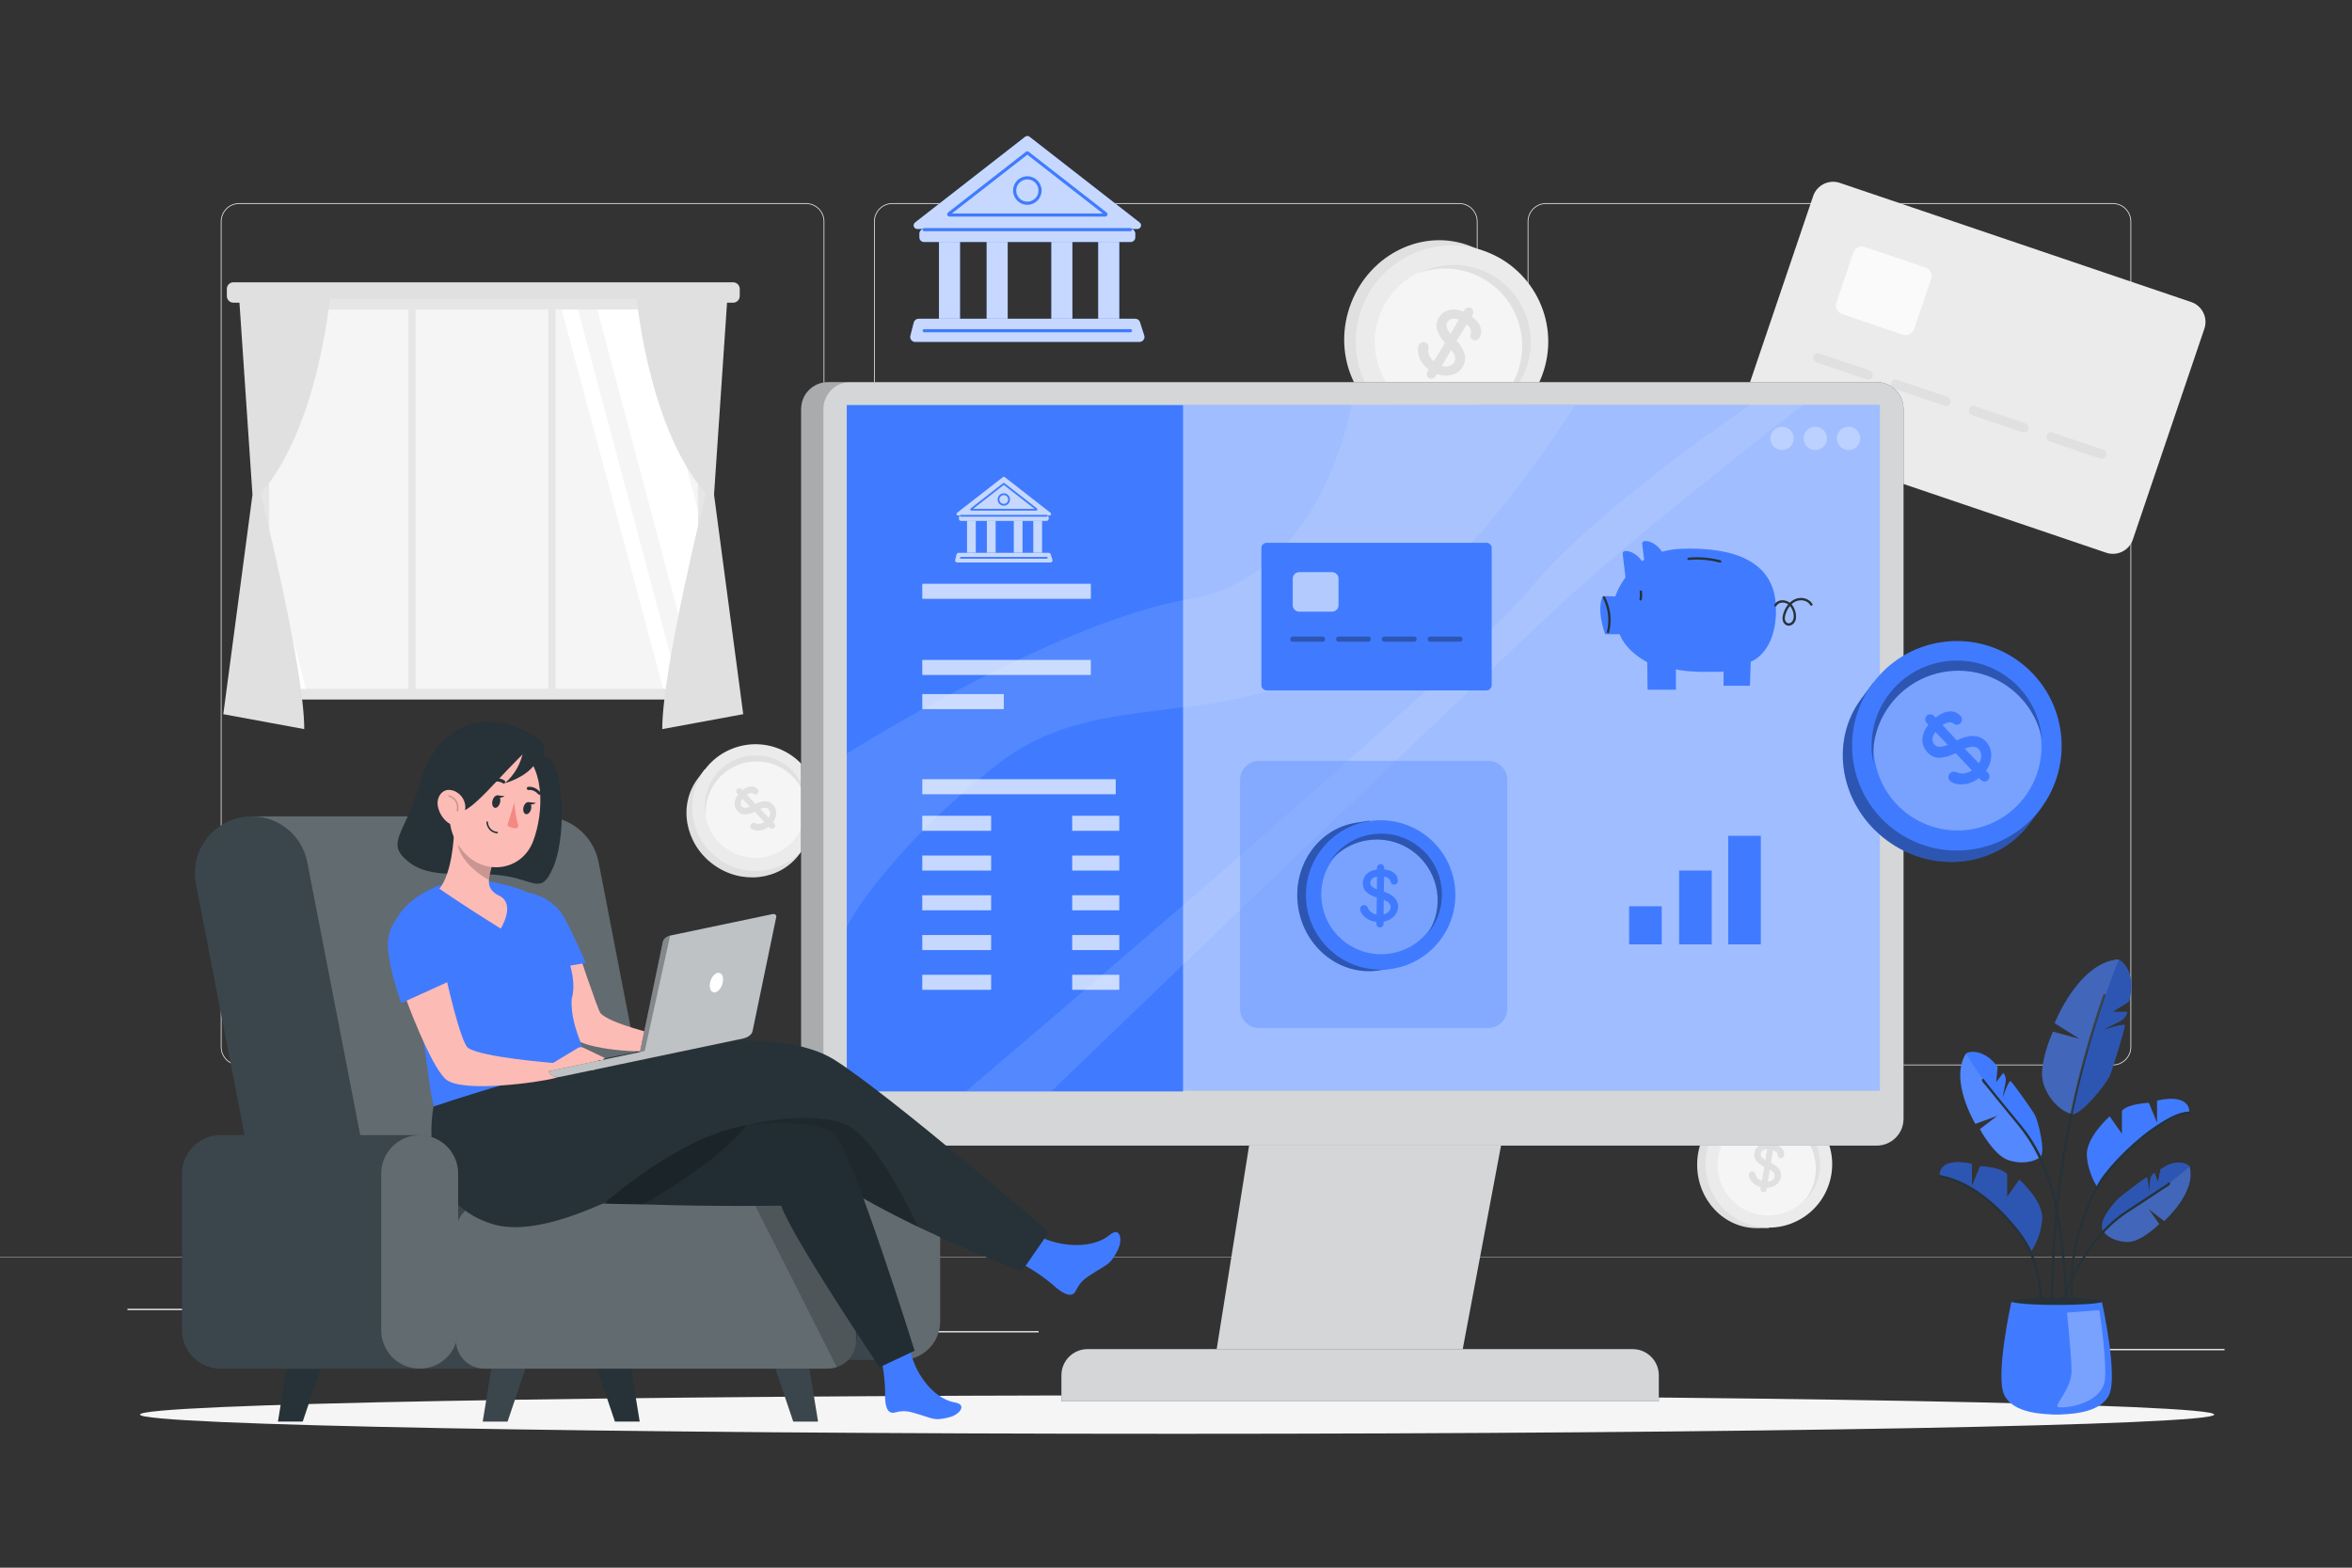 <?xml version="1.0" encoding="utf-8"?>
<!-- Generator: Adobe Illustrator 27.5.0, SVG Export Plug-In . SVG Version: 6.00 Build 0)  -->
<svg version="1.1" xmlns="http://www.w3.org/2000/svg" xmlns:xlink="http://www.w3.org/1999/xlink" x="0px" y="0px"
	 viewBox="0 0 750 500" style="enable-background:new 0 0 750 500;" xml:space="preserve">
<rect x="0" y="0" width="750" height="500" fill="#333333" stroke="none"/>
<g id="Background_complete">
	<g>
		<path style="fill:#E0E0E0;" d="M233.769,96.542H74.449c-1.171,0-2.12-0.949-2.12-2.12v-2.27c0-1.171,0.949-2.12,2.12-2.12h159.32
			c1.171,0,2.12,0.949,2.12,2.12v2.27C235.889,95.593,234.94,96.542,233.769,96.542z"/>
		<rect x="82.039" y="95.212" style="fill:#E6E6E6;" width="144.13" height="127.9"/>
		<rect x="85.829" y="98.722" style="fill:#F5F5F5;" width="136.73" height="120.95"/>
		<polygon style="fill:#FFFFFF;" points="190.469,98.722 222.559,219.412 222.559,162.702 205.619,98.722 		"/>
		<polygon style="fill:#FFFFFF;" points="179.109,98.722 211.479,219.672 216.639,219.672 184.269,98.722 		"/>
		<polygon style="fill:#FFFFFF;" points="85.829,175.042 85.829,194.372 92.379,219.672 97.549,219.672 		"/>
		<rect x="174.869" y="96.542" style="fill:#E6E6E6;" width="2.3" height="125.83"/>
		<rect x="130.239" y="96.542" style="fill:#E6E6E6;" width="2.3" height="125.83"/>
		<path style="fill:#E0E0E0;" d="M105.529,92.122c0,0-3.32,43.27-22.39,65.32c0,0,13.89,55.69,13.88,75.1l-25.81-4.76l9.3-70
			l-4.45-65.66H105.529z"/>
		<path style="fill:#E0E0E0;" d="M202.679,92.122c0,0,3.31,43.27,22.38,65.32c0,0-13.89,55.69-13.88,75.1l25.82-4.76l-9.31-70
			l4.45-65.66H202.679z"/>
	</g>
	<g>
		<g>
			<g>
				<g>
					<g>
						<g>
							<path style="fill:#E0E0E0;" d="M673.734,339.783H492.988c-3.232,0-5.862-2.63-5.862-5.862V70.647
								c0-3.232,2.63-5.862,5.862-5.862h180.746c3.232,0,5.862,2.629,5.862,5.862v263.273
								C679.596,337.153,676.966,339.783,673.734,339.783z M492.988,65.035c-3.095,0-5.612,2.518-5.612,5.612v263.273
								c0,3.095,2.518,5.612,5.612,5.612h180.746c3.095,0,5.612-2.518,5.612-5.612V70.647c0-3.094-2.518-5.612-5.612-5.612H492.988z
								"/>
						</g>
					</g>
					<g>
						<g>
							<path style="fill:#E0E0E0;" d="M465.306,339.783H284.56c-3.232,0-5.862-2.63-5.862-5.862V70.647
								c0-3.232,2.629-5.862,5.862-5.862h180.747c3.232,0,5.862,2.629,5.862,5.862v263.273
								C471.168,337.153,468.538,339.783,465.306,339.783z M284.56,65.035c-3.094,0-5.612,2.518-5.612,5.612v263.273
								c0,3.095,2.518,5.612,5.612,5.612h180.747c3.095,0,5.612-2.518,5.612-5.612V70.647c0-3.094-2.518-5.612-5.612-5.612H284.56z"
								/>
						</g>
					</g>
				</g>
				<g>
					<g>
						<g>
							<path style="fill:#E0E0E0;" d="M257.012,339.783H76.266c-3.232,0-5.862-2.63-5.862-5.862V70.647
								c0-3.232,2.629-5.862,5.862-5.862h180.746c3.232,0,5.862,2.629,5.862,5.862v263.273
								C262.875,337.153,260.245,339.783,257.012,339.783z M76.266,65.035c-3.094,0-5.612,2.518-5.612,5.612v263.273
								c0,3.095,2.518,5.612,5.612,5.612h180.746c3.095,0,5.612-2.518,5.612-5.612V70.647c0-3.094-2.518-5.612-5.612-5.612H76.266z"
								/>
						</g>
					</g>
				</g>
			</g>
			<g>
				<g>
					<rect y="400.852" style="fill:#E0E0E0;" width="750" height="0.12"/>
				</g>
			</g>
		</g>
		<g>
			<rect x="653.626" y="430.228" style="fill:#EBEBEB;" width="55.729" height="0.421"/>
			<rect x="495.044" y="434.794" style="fill:#EBEBEB;" width="14.627" height="0.421"/>
			<rect x="40.645" y="417.431" style="fill:#EBEBEB;" width="72.674" height="0.421"/>
			<rect x="128.299" y="417.431" style="fill:#EBEBEB;" width="10.656" height="0.421"/>
			<rect x="173.586" y="424.535" style="fill:#EBEBEB;" width="157.613" height="0.421"/>
		</g>
	</g>
	<g>
		<path style="fill:#EBEBEB;" d="M671.606,176.281L559.571,138.28c-3.509-1.19-5.389-5-4.199-8.51l22.807-67.239
			c1.19-3.51,5.001-5.389,8.51-4.199l112.035,38.001c3.509,1.19,5.39,5,4.199,8.51l-22.807,67.239
			C678.925,175.592,675.115,177.472,671.606,176.281z"/>
		<path style="fill:#FAFAFA;" d="M606.774,106.739l-19.431-6.591c-1.481-0.502-2.274-2.11-1.772-3.591l5.441-16.042
			c0.502-1.481,2.11-2.274,3.591-1.772l19.431,6.591c1.481,0.502,2.274,2.11,1.772,3.591l-5.441,16.042
			C609.863,106.448,608.255,107.242,606.774,106.739z"/>
		<path style="fill:#E0E0E0;" d="M579.216,115.566c5.374,1.823,10.748,3.646,16.122,5.468c1.832,0.621,2.619-2.275,0.797-2.893
			c-5.374-1.823-10.748-3.646-16.122-5.468C578.181,112.052,577.394,114.948,579.216,115.566L579.216,115.566z"/>
		<path style="fill:#E0E0E0;" d="M604.037,123.985c5.374,1.823,10.748,3.646,16.122,5.468c1.832,0.621,2.619-2.275,0.797-2.893
			c-5.374-1.823-10.748-3.646-16.122-5.468C603.002,120.471,602.216,123.368,604.037,123.985L604.037,123.985z"/>
		<path style="fill:#E0E0E0;" d="M628.859,132.405c5.374,1.823,10.748,3.646,16.122,5.468c1.832,0.622,2.619-2.275,0.797-2.893
			c-5.374-1.823-10.748-3.646-16.122-5.468C627.824,128.89,627.037,131.787,628.859,132.405L628.859,132.405z"/>
		<path style="fill:#E0E0E0;" d="M653.68,140.824c5.374,1.823,10.748,3.646,16.122,5.468c1.832,0.622,2.619-2.275,0.797-2.893
			c-5.374-1.823-10.748-3.646-16.122-5.468C652.646,137.31,651.859,140.206,653.68,140.824L653.68,140.824z"/>
	</g>
	<g>
		<g id="freepik--Bitcoin--inject-488_00000008838251258162876030000003299366091895040642_">
			<path style="fill:#E0E0E0;" d="M227.32,275.625c8.937,6.67,21.258,5.275,27.52-3.115l2.228-2.986l-32.363-24.154l-2.229,2.986
				C216.215,256.747,218.383,268.955,227.32,275.625z"/>
			
				<ellipse transform="matrix(0.951 -0.31 0.31 0.951 -67.971 87.41)" style="fill:#EBEBEB;" cx="240.887" cy="257.447" rx="20.191" ry="20.192"/>
			<path style="fill:#F5F5F5;" d="M231.218,270.403c7.155,5.34,17.285,3.869,22.625-3.287c5.34-7.155,3.869-17.285-3.286-22.625
				c-7.155-5.34-17.285-3.869-22.625,3.286C222.591,254.934,224.063,265.063,231.218,270.403z"/>
		</g>
		<g>
			<path style="fill:#E0E0E0;" d="M247.509,259.271c-0.005,1.057-0.336,2.054-0.993,2.99l0.372,0.383
				c0.188,0.194,0.283,0.434,0.284,0.721c0.001,0.287-0.096,0.525-0.29,0.713c-0.194,0.189-0.426,0.275-0.698,0.262
				c-0.272-0.014-0.507-0.123-0.705-0.327l-0.327-0.337c-0.813,0.612-1.657,0.996-2.53,1.149c-0.873,0.154-1.659,0.095-2.359-0.177
				c-0.331-0.135-0.57-0.279-0.719-0.432c-0.199-0.204-0.296-0.452-0.292-0.744c0.004-0.291,0.113-0.541,0.328-0.75
				c0.173-0.168,0.376-0.266,0.607-0.293c0.232-0.027,0.458,0.011,0.678,0.115c0.439,0.228,0.919,0.302,1.438,0.224
				c0.52-0.078,1.013-0.264,1.48-0.56l-3.123-3.335c-1.115,0.548-2.123,0.843-3.025,0.886c-0.901,0.042-1.693-0.289-2.378-0.993
				c-0.694-0.714-1.032-1.552-1.014-2.513c0.019-0.96,0.402-1.914,1.15-2.859l-0.312-0.321c-0.189-0.194-0.285-0.432-0.291-0.714
				c-0.007-0.281,0.082-0.512,0.266-0.69c0.194-0.188,0.434-0.278,0.721-0.269c0.287,0.009,0.525,0.11,0.713,0.304l0.298,0.306
				c0.906-0.722,1.78-1.115,2.62-1.178c0.842-0.064,1.55,0.201,2.125,0.792c0.218,0.225,0.328,0.481,0.328,0.767
				c0.001,0.287-0.101,0.53-0.305,0.728c-0.184,0.178-0.396,0.271-0.638,0.278c-0.242,0.007-0.462-0.072-0.661-0.236
				c-0.239-0.185-0.55-0.254-0.932-0.21c-0.384,0.045-0.788,0.205-1.215,0.481l2.766,2.968c2.433-1.194,4.294-1.127,5.583,0.2
				C247.164,257.324,247.514,258.215,247.509,259.271z M237.591,257.644c0.398,0.001,0.911-0.126,1.538-0.379l-2.381-2.479
				c-0.359,0.488-0.547,0.943-0.562,1.365c-0.016,0.423,0.124,0.787,0.422,1.094C236.866,257.51,237.193,257.643,237.591,257.644z
				 M245.583,259.327c-0.008-0.508-0.17-0.926-0.487-1.253c-0.258-0.265-0.6-0.414-1.028-0.445c-0.428-0.031-0.98,0.094-1.658,0.376
				l2.722,2.832C245.44,260.339,245.591,259.836,245.583,259.327z"/>
		</g>
		<path style="fill:#E0E0E0;" d="M224.806,258.509c-0.754-8.934,5.877-16.787,14.811-17.541c8.934-0.754,16.787,5.877,17.541,14.811
			c-1.67-8.038-9.078-13.564-17.259-12.873c-8.934,0.754-15.565,8.607-14.811,17.541
			C224.955,259.807,224.861,259.16,224.806,258.509z"/>
	</g>
	<g>
		<g id="freepik--Bitcoin--inject-488_00000123405940103436733520000010461042132830295223_">
			<path style="fill:#E0E0E0;" d="M430.857,96.602c-6.15,15.788,0.879,33.267,15.701,39.041l5.275,2.055l22.272-57.172l-5.275-2.055
				C454.009,72.697,437.007,80.814,430.857,96.602z"/>
			
				<ellipse transform="matrix(0.256 -0.967 0.967 0.256 238.978 528.723)" style="fill:#EBEBEB;" cx="462.969" cy="109.112" rx="30.679" ry="30.679"/>
			<path style="fill:#F5F5F5;" d="M440.082,100.196c-4.924,12.64,1.331,26.879,13.971,31.803
				c12.64,4.924,26.879-1.331,31.803-13.971c4.924-12.64-1.331-26.879-13.971-31.803S445.006,87.556,440.082,100.196z"/>
		</g>
		<g>
			<path style="fill:#E0E0E0;" d="M462.979,119.547c-1.551,0.421-3.143,0.339-4.781-0.245l-0.41,0.7
				c-0.207,0.354-0.521,0.59-0.941,0.707c-0.42,0.117-0.807,0.073-1.161-0.135c-0.355-0.208-0.576-0.513-0.666-0.916
				c-0.089-0.404-0.025-0.792,0.193-1.165l0.361-0.616c-1.226-0.943-2.129-2.024-2.706-3.24c-0.579-1.216-0.81-2.392-0.696-3.527
				c0.064-0.539,0.178-0.948,0.342-1.228c0.219-0.373,0.542-0.616,0.972-0.728c0.428-0.112,0.839-0.053,1.231,0.177
				c0.317,0.186,0.542,0.442,0.675,0.771c0.133,0.329,0.169,0.676,0.106,1.039c-0.156,0.736-0.07,1.468,0.254,2.197
				c0.324,0.73,0.797,1.376,1.419,1.94l3.62-5.923c-1.254-1.411-2.095-2.768-2.522-4.071c-0.427-1.303-0.263-2.597,0.492-3.885
				c0.765-1.306,1.855-2.14,3.269-2.501c1.414-0.361,2.965-0.186,4.653,0.526l0.344-0.587c0.208-0.355,0.517-0.593,0.928-0.716
				c0.409-0.123,0.783-0.087,1.118,0.11c0.355,0.208,0.583,0.523,0.686,0.947c0.103,0.424,0.051,0.813-0.157,1.168l-0.328,0.56
				c1.424,1.035,2.353,2.155,2.786,3.361c0.434,1.207,0.334,2.352-0.3,3.433c-0.241,0.411-0.571,0.675-0.991,0.791
				c-0.42,0.118-0.816,0.067-1.19-0.152c-0.336-0.197-0.557-0.471-0.665-0.822c-0.108-0.351-0.081-0.706,0.078-1.064
				c0.174-0.424,0.15-0.908-0.07-1.45c-0.221-0.544-0.619-1.071-1.196-1.585l-3.227,5.252c2.733,3.08,3.388,5.832,1.967,8.257
				C465.691,118.254,464.528,119.127,462.979,119.547z M461.348,104.364c0.16,0.583,0.552,1.283,1.177,2.1l2.667-4.49
				c-0.86-0.328-1.602-0.419-2.227-0.271c-0.626,0.148-1.103,0.501-1.431,1.061C461.25,103.248,461.187,103.782,461.348,104.364z
				 M462.117,116.749c0.741-0.217,1.287-0.623,1.637-1.221c0.284-0.485,0.363-1.047,0.236-1.685
				c-0.127-0.639-0.535-1.397-1.222-2.276l-3.045,5.133C460.578,116.95,461.376,116.967,462.117,116.749z"/>
		</g>
		<path style="fill:#E0E0E0;" d="M454.905,85.992c12.778-4.72,26.963,1.812,31.684,14.59c4.72,12.778-1.812,26.963-14.59,31.683
			c11.095-5.699,16.189-18.785,11.867-30.486c-4.72-12.778-18.905-19.31-31.683-14.59C453.065,86.735,453.974,86.336,454.905,85.992
			z"/>
	</g>
	<g>
		<g id="freepik--Bitcoin--inject-488_00000011709875517055971760000000570749261329670812_">
			<path style="fill:#E0E0E0;" d="M541.188,371.626c0.072,11.151,8.617,20.136,19.086,20.069l3.726-0.024l-0.261-40.382
				l-3.726,0.024C549.545,351.38,541.117,360.475,541.188,371.626z"/>
			
				<ellipse transform="matrix(0.228 -0.974 0.974 0.228 73.659 835.849)" style="fill:#EBEBEB;" cx="563.87" cy="371.479" rx="20.192" ry="20.191"/>
			<path style="fill:#F5F5F5;" d="M547.704,371.584c0.058,8.928,7.342,16.119,16.27,16.061c8.928-0.058,16.119-7.342,16.061-16.27
				c-0.058-8.928-7.342-16.119-16.27-16.061C554.838,355.371,547.647,362.656,547.704,371.584z"/>
		</g>
		<g>
			<path style="fill:#E0E0E0;" d="M566.411,377.86c-0.846,0.634-1.841,0.971-2.984,1.012l-0.081,0.528
				c-0.041,0.267-0.176,0.488-0.404,0.661c-0.229,0.174-0.476,0.24-0.743,0.199c-0.267-0.041-0.477-0.174-0.63-0.399
				c-0.153-0.225-0.208-0.478-0.165-0.759l0.071-0.464c-0.979-0.279-1.794-0.721-2.442-1.325c-0.65-0.603-1.077-1.266-1.282-1.989
				c-0.092-0.345-0.121-0.623-0.089-0.834c0.043-0.282,0.182-0.509,0.418-0.682c0.234-0.172,0.5-0.236,0.796-0.191
				c0.239,0.037,0.439,0.139,0.6,0.308c0.161,0.169,0.268,0.372,0.318,0.61c0.083,0.488,0.314,0.915,0.689,1.282
				c0.376,0.368,0.822,0.648,1.339,0.842l0.776-4.503c-1.11-0.559-1.954-1.185-2.531-1.878c-0.577-0.693-0.791-1.525-0.643-2.496
				c0.151-0.985,0.615-1.759,1.392-2.324c0.777-0.565,1.769-0.834,2.974-0.808l0.068-0.443c0.041-0.267,0.173-0.488,0.394-0.663
				c0.22-0.175,0.458-0.243,0.711-0.204c0.267,0.041,0.484,0.179,0.649,0.413c0.166,0.235,0.229,0.485,0.188,0.752l-0.065,0.422
				c1.122,0.287,1.963,0.747,2.52,1.379c0.559,0.633,0.775,1.358,0.651,2.173c-0.047,0.31-0.185,0.552-0.414,0.725
				c-0.229,0.174-0.483,0.239-0.765,0.196c-0.253-0.039-0.455-0.152-0.606-0.341c-0.151-0.189-0.221-0.412-0.211-0.67
				c0.003-0.302-0.129-0.592-0.395-0.87c-0.267-0.279-0.639-0.505-1.117-0.679l-0.698,3.996c2.42,1.22,3.489,2.744,3.209,4.573
				C567.755,376.411,567.256,377.227,566.411,377.86z M561.725,368.969c0.24,0.318,0.65,0.65,1.23,0.998l0.541-3.394
				c-0.606,0.008-1.082,0.133-1.428,0.375c-0.347,0.242-0.553,0.574-0.618,0.996C561.394,368.31,561.485,368.652,561.725,368.969z
				 M565.204,376.358c0.401-0.313,0.636-0.694,0.705-1.144c0.056-0.365-0.032-0.729-0.265-1.088c-0.233-0.36-0.666-0.725-1.3-1.096
				l-0.616,3.879C564.311,376.855,564.803,376.672,565.204,376.358z"/>
		</g>
		<path style="fill:#E0E0E0;" d="M553.322,359.295c6.67-5.991,16.934-5.44,22.925,1.23c5.991,6.67,5.44,16.934-1.23,22.924
			c5.403-6.181,5.341-15.423-0.145-21.531c-5.991-6.67-16.254-7.221-22.925-1.23C552.377,360.197,552.836,359.732,553.322,359.295z"
			/>
	</g>
</g>
<g id="Background_simple" style="display:none;">
	<g style="display:inline;">
		<path style="fill:#407BFF;" d="M556.319,145.343c-3.4-1.721-6.771-3.443-10.113-5.135c-25.126-12.726-49.479-26.979-72.872-42.664
			c-29.839-20.006-58.687-42.628-92.61-54.452c-88.118-30.713-201.967,23.914-228.828,114.576
			c-6.334,21.379-7.614,43.991-4.562,66.04c4.977,35.96,21.775,70.557,49.565,94.353c38.554,33.013,90.178,36.819,138.797,38.986
			c55.739,2.484,111.902-3.189,165.521-18.899c48.159-14.111,97.486-33.406,130.599-72.726
			c15.711-18.657,33.649-48.668,24.338-73.873c-6.557-17.748-21.4-18.728-37.466-21.847
			C597.161,165.524,576.251,155.435,556.319,145.343z"/>
	</g>
	<g style="display:inline;opacity:0.85;">
		<path style="fill:#FFFFFF;" d="M556.319,145.343c-3.4-1.721-6.771-3.443-10.113-5.135c-25.126-12.726-49.479-26.979-72.872-42.664
			c-29.839-20.006-58.687-42.628-92.61-54.452c-88.118-30.713-201.967,23.914-228.828,114.576
			c-6.334,21.379-7.614,43.991-4.562,66.04c4.977,35.96,21.775,70.557,49.565,94.353c38.554,33.013,90.178,36.819,138.797,38.986
			c55.739,2.484,111.902-3.189,165.521-18.899c48.159-14.111,97.486-33.406,130.599-72.726
			c15.711-18.657,33.649-48.668,24.338-73.873c-6.557-17.748-21.4-18.728-37.466-21.847
			C597.161,165.524,576.251,155.435,556.319,145.343z"/>
	</g>
</g>
<g id="Shadow">
	<g>
		<g>
			<path style="fill:#F5F5F5;" d="M706.056,451.164c0,3.387-148.063,6.132-330.708,6.132S44.64,454.551,44.64,451.164
				c0-3.387,148.063-6.132,330.708-6.132S706.056,447.777,706.056,451.164z"/>
		</g>
	</g>
</g>
<g id="Device">
	<g>
		<polygon style="fill:#263238;" points="481.996,347.572 465.787,433.714 387.428,433.714 401.141,347.572 		"/>
		<polygon style="opacity:0.8;fill:#FFFFFF;" points="481.996,347.572 465.787,433.714 387.428,433.714 401.141,347.572 		"/>
		<path style="fill:#263238;" d="M338.453,446.937h190.511v-8.298c0-4.613-3.74-8.353-8.353-8.353H346.807
			c-4.613,0-8.354,3.74-8.354,8.353V446.937z"/>
		<path style="opacity:0.8;fill:#FFFFFF;" d="M338.453,446.937h190.511v-8.298c0-4.613-3.74-8.353-8.353-8.353H346.807
			c-4.613,0-8.354,3.74-8.354,8.353V446.937z"/>
		<g>
			<g>
				<path style="fill:#263238;" d="M598.44,121.878h-7.088H271.12h-7.088c-4.726,0-8.557,3.831-8.557,8.558v226.389
					c0,4.726,3.831,8.557,8.557,8.557h7.088h320.232h7.088c4.726,0,8.558-3.831,8.558-8.557V130.436
					C606.998,125.709,603.166,121.878,598.44,121.878z"/>
			</g>
			<g style="opacity:0.8;">
				<path style="fill:#FFFFFF;" d="M598.44,121.878h-7.088H271.12h-7.088c-4.726,0-8.557,3.831-8.557,8.558v226.389
					c0,4.726,3.831,8.557,8.557,8.557h7.088h320.232h7.088c4.726,0,8.558-3.831,8.558-8.557V130.436
					C606.998,125.709,603.166,121.878,598.44,121.878z"/>
			</g>
			<g style="opacity:0.2;enable-background:new    ;">
				<path d="M271.117,365.376h-7.088c-4.721,0-8.548-3.827-8.548-8.548V130.439c0-4.735,3.827-8.562,8.548-8.562h7.088
					c-4.721,0-8.548,3.827-8.548,8.562v226.389C262.568,361.549,266.396,365.376,271.117,365.376z"/>
			</g>
			<rect x="270.284" y="129.23" style="fill:#407BFF;" width="329.006" height="218.304"/>
			<rect x="270.284" y="129.23" style="fill:#FFFFFF;" width="329.006" height="218.304"/>
			<g>
				<g>
					<g>
						<rect x="270.021" y="129.23" style="fill:#407BFF;" width="329.396" height="218.562"/>
					</g>
					<g style="opacity:0.5;">
						<rect x="270.021" y="129.23" style="fill:#FFFFFF;" width="329.396" height="218.562"/>
					</g>
					<rect x="270.021" y="129.23" style="fill:#407BFF;" width="107.232" height="218.873"/>
					<g style="opacity:0.3;">
						<path style="fill:#FFFFFF;" d="M593.174,139.828c0,2.059-1.669,3.728-3.728,3.728c-2.059,0-3.727-1.669-3.727-3.728
							c0-2.059,1.669-3.728,3.727-3.728C591.505,136.101,593.174,137.77,593.174,139.828z"/>
					</g>
					<g style="opacity:0.3;">
						<path style="fill:#FFFFFF;" d="M582.579,139.828c0,2.059-1.669,3.728-3.728,3.728c-2.059,0-3.728-1.669-3.728-3.728
							c0-2.059,1.669-3.728,3.728-3.728C580.911,136.101,582.579,137.77,582.579,139.828z"/>
					</g>
					<g style="opacity:0.3;">
						<path style="fill:#FFFFFF;" d="M571.985,139.828c0,2.059-1.669,3.728-3.728,3.728s-3.728-1.669-3.728-3.728
							c0-2.059,1.669-3.728,3.728-3.728S571.985,137.77,571.985,139.828z"/>
					</g>
				</g>
			</g>
		</g>
		<path style="opacity:0.1;fill:#FFFFFF;" d="M270.021,296.031c0-1.898,15.125-26.573,48.399-52.513
			c33.274-25.94,74.413-8.225,114.342-36.696s69.408-77.593,69.408-77.593l-71.117-0.27c0,0-9.181,55.087-51.53,62.046
			c-42.349,6.96-109.502,49.349-109.502,49.349V296.031z"/>
		<path style="opacity:0.1;fill:#FFFFFF;" d="M307.975,348.103c0,0,159.111-134.761,179.68-160.069
			c20.569-25.307,70.638-59.075,70.638-59.075h16.831c0,0-49.96,38.829-72.344,59.075
			c-22.384,20.246-167.581,160.069-167.581,160.069H307.975z"/>
		<g>
			<g>
				<path style="fill:#407BFF;" d="M320.092,164.409H305.49c-0.456,0-0.654-0.577-0.294-0.857l6.898-5.374l7.704-6.002
					c0.173-0.135,0.416-0.135,0.589,0l7.704,6.002l6.898,5.374c0.36,0.28,0.161,0.857-0.294,0.857H320.092z"/>
			</g>
			<g style="opacity:0.7;">
				<path style="fill:#FFFFFF;" d="M320.092,164.409H305.49c-0.456,0-0.654-0.577-0.294-0.857l6.898-5.374l7.704-6.002
					c0.173-0.135,0.416-0.135,0.589,0l7.704,6.002l6.898,5.374c0.36,0.28,0.161,0.857-0.294,0.857H320.092z"/>
			</g>
			<g>
				<path style="fill:#407BFF;" d="M330.416,162.853h-20.648c-0.168,0-0.316-0.107-0.371-0.265
					c-0.055-0.158-0.002-0.334,0.129-0.437v0l10.324-8.043c0.142-0.111,0.34-0.11,0.482,0l10.324,8.043
					c0.132,0.103,0.184,0.279,0.129,0.437C330.732,162.746,330.583,162.853,330.416,162.853z M309.884,162.61L309.884,162.61
					L309.884,162.61L309.884,162.61z M310.319,162.271h19.546l-9.773-7.614L310.319,162.271z"/>
			</g>
			<g>
				<rect x="308.367" y="164.409" style="fill:#407BFF;" width="2.79" height="11.92"/>
			</g>
			<g style="opacity:0.7;">
				<rect x="308.367" y="164.409" style="fill:#FFFFFF;" width="2.79" height="11.92"/>
			</g>
			<g>
				<rect x="314.694" y="164.409" style="fill:#407BFF;" width="2.79" height="11.92"/>
			</g>
			<g style="opacity:0.7;">
				<rect x="314.694" y="164.409" style="fill:#FFFFFF;" width="2.79" height="11.92"/>
			</g>
			<g>
				<rect x="323.279" y="164.409" style="fill:#407BFF;" width="2.79" height="11.92"/>
			</g>
			<g style="opacity:0.7;">
				<rect x="323.279" y="164.409" style="fill:#FFFFFF;" width="2.79" height="11.92"/>
			</g>
			<g>
				<rect x="329.5" y="164.409" style="fill:#407BFF;" width="2.79" height="11.92"/>
			</g>
			<g style="opacity:0.7;">
				<rect x="329.5" y="164.409" style="fill:#FFFFFF;" width="2.79" height="11.92"/>
			</g>
			<g>
				<path style="fill:#407BFF;" d="M334.974,179.398H305.21c-0.428,0-0.741-0.404-0.635-0.818l0.451-1.758
					c0.075-0.29,0.336-0.492,0.635-0.492h28.752c0.285,0,0.538,0.185,0.624,0.456l0.56,1.758
					C335.733,178.966,335.417,179.398,334.974,179.398z"/>
			</g>
			<g style="opacity:0.7;">
				<path style="fill:#FFFFFF;" d="M334.974,179.398H305.21c-0.428,0-0.741-0.404-0.635-0.818l0.451-1.758
					c0.075-0.29,0.336-0.492,0.635-0.492h28.752c0.285,0,0.538,0.185,0.624,0.456l0.56,1.758
					C335.733,178.966,335.417,179.398,334.974,179.398z"/>
			</g>
			<g>
				<path style="fill:#407BFF;" d="M320.092,161.287c-1.09,0-1.977-0.887-1.977-1.977c0-1.09,0.887-1.977,1.977-1.977
					c1.09,0,1.977,0.887,1.977,1.977C322.069,160.4,321.182,161.287,320.092,161.287z M320.092,157.915
					c-0.769,0-1.395,0.626-1.395,1.395c0,0.769,0.626,1.395,1.395,1.395c0.77,0,1.396-0.626,1.396-1.395
					C321.487,158.541,320.861,157.915,320.092,157.915z"/>
			</g>
			<g>
				<path style="fill:#407BFF;" d="M333.715,166.141h-27.247c-0.385,0-0.697-0.312-0.697-0.697v-0.338
					c0-0.385,0.312-0.697,0.697-0.697h27.247c0.385,0,0.697,0.312,0.697,0.697v0.338C334.412,165.829,334.1,166.141,333.715,166.141
					z"/>
			</g>
			<g style="opacity:0.7;">
				<path style="fill:#FFFFFF;" d="M333.715,166.141h-27.247c-0.385,0-0.697-0.312-0.697-0.697v-0.338
					c0-0.385,0.312-0.697,0.697-0.697h27.247c0.385,0,0.697,0.312,0.697,0.697v0.338C334.412,165.829,334.1,166.141,333.715,166.141
					z"/>
			</g>
			<g>
				<path style="fill:#407BFF;" d="M333.779,164.792h-27.375c-0.161,0-0.291-0.13-0.291-0.291c0-0.161,0.13-0.291,0.291-0.291
					h27.375c0.161,0,0.291,0.13,0.291,0.291C334.07,164.662,333.94,164.792,333.779,164.792z"/>
			</g>
			<g>
				<path style="fill:#407BFF;" d="M333.779,178.209h-27.375c-0.161,0-0.291-0.13-0.291-0.291s0.13-0.291,0.291-0.291h27.375
					c0.161,0,0.291,0.13,0.291,0.291S333.94,178.209,333.779,178.209z"/>
			</g>
		</g>
		<rect x="294.092" y="186.191" style="opacity:0.7;fill:#FFFFFF;" width="53.75" height="4.794"/>
		<rect x="294.092" y="210.477" style="opacity:0.7;fill:#FFFFFF;" width="53.75" height="4.795"/>
		<rect x="294.092" y="221.374" style="opacity:0.7;fill:#FFFFFF;" width="26" height="4.795"/>
		<rect x="294.092" y="248.525" style="opacity:0.7;fill:#FFFFFF;" width="61.692" height="4.795"/>
		<rect x="294.092" y="260.182" style="opacity:0.7;fill:#FFFFFF;" width="21.955" height="4.794"/>
		<rect x="341.905" y="260.182" style="opacity:0.7;fill:#FFFFFF;" width="15.011" height="4.794"/>
		<rect x="294.092" y="272.861" style="opacity:0.7;fill:#FFFFFF;" width="21.955" height="4.795"/>
		<rect x="341.905" y="272.861" style="opacity:0.7;fill:#FFFFFF;" width="15.011" height="4.795"/>
		<rect x="294.092" y="285.539" style="opacity:0.7;fill:#FFFFFF;" width="21.955" height="4.795"/>
		<rect x="341.905" y="285.539" style="opacity:0.7;fill:#FFFFFF;" width="15.011" height="4.795"/>
		<rect x="294.092" y="298.218" style="opacity:0.7;fill:#FFFFFF;" width="21.955" height="4.795"/>
		<rect x="341.905" y="298.218" style="opacity:0.7;fill:#FFFFFF;" width="15.011" height="4.795"/>
		<rect x="294.092" y="310.897" style="opacity:0.7;fill:#FFFFFF;" width="21.955" height="4.795"/>
		<rect x="341.905" y="310.897" style="opacity:0.7;fill:#FFFFFF;" width="15.011" height="4.795"/>
		<g>
			<path style="fill:#407BFF;" d="M474.003,220.192h-70.106c-0.92,0-1.665-0.745-1.665-1.665v-43.735
				c0-0.92,0.745-1.665,1.665-1.665h70.106c0.92,0,1.665,0.745,1.665,1.665v43.735C475.668,219.446,474.922,220.192,474.003,220.192
				z"/>
			<path style="opacity:0.6;fill:#FFFFFF;" d="M424.766,195.087h-10.479c-1.137,0-2.059-0.922-2.059-2.059v-8.484
				c0-1.137,0.922-2.059,2.059-2.059h10.479c1.137,0,2.059,0.922,2.059,2.059v8.484
				C426.825,194.165,425.903,195.087,424.766,195.087z"/>
			<g style="opacity:0.3;">
				<path d="M412.228,204.683c3.164,0,6.327,0,9.491,0c1.076,0,1.077-1.671,0-1.671c-3.164,0-6.327,0-9.491,0
					C411.153,203.011,411.151,204.683,412.228,204.683L412.228,204.683z"/>
			</g>
			<g style="opacity:0.3;">
				<path d="M426.841,204.683c3.164,0,6.327,0,9.491,0c1.076,0,1.077-1.671,0-1.671c-3.164,0-6.327,0-9.491,0
					C425.765,203.011,425.763,204.683,426.841,204.683L426.841,204.683z"/>
			</g>
			<g style="opacity:0.3;">
				<path d="M441.453,204.683c3.164,0,6.327,0,9.491,0c1.076,0,1.077-1.671,0-1.671c-3.164,0-6.327,0-9.491,0
					C440.378,203.011,440.376,204.683,441.453,204.683L441.453,204.683z"/>
			</g>
			<g style="opacity:0.3;">
				<path d="M456.065,204.683c3.164,0,6.327,0,9.491,0c1.076,0,1.077-1.671,0-1.671c-3.164,0-6.327,0-9.491,0
					C454.99,203.011,454.988,204.683,456.065,204.683L456.065,204.683z"/>
			</g>
		</g>
		<g>
			<path style="fill:#407BFF;" d="M512.262,177.011"/>
		</g>
		<g>
			<path style="fill:#407BFF;" d="M515.092,190.223c0,0,4.393-14.559,20.96-15.187c16.567-0.628,29.746,3.765,30.248,18.45
				c0.502,14.685-8.033,17.572-8.033,17.572l-0.251,7.656h-8.409v-4.518c0,0-11.045,0.502-15.187-0.753v6.527h-9.037l-0.125-8.786
				c0,0-6.652-3.263-8.786-8.911l-4.644,0c-1.593-4.677-2.136-9.261-0.724-12.14L515.092,190.223z"/>
			<g>
				<path style="fill:#407BFF;" d="M524.64,181.659c-0.315-2.634-0.63-5.269-0.945-7.903c-0.032-0.267-0.06-0.554,0.068-0.79
					c0.222-0.408,0.783-0.463,1.244-0.406c1.963,0.242,3.658,1.575,4.795,3.193c1.137,1.618,1.798,3.514,2.446,5.383"/>
			</g>
			<g>
				<path style="fill:#407BFF;" d="M523.577,178.939c-1.137-1.618-2.832-2.951-4.795-3.193c-0.461-0.057-1.022-0.002-1.244,0.406
					c-0.128,0.236-0.1,0.523-0.068,0.79c0.315,2.634,0.63,5.269,0.945,7.903l7.608-0.523
					C525.375,182.453,524.714,180.557,523.577,178.939z"/>
			</g>
			<path style="fill:#263238;" d="M538.427,178.618c3.359-0.341,6.739-0.066,9.996,0.822c0.466,0.127,0.665-0.596,0.199-0.723
				c-3.317-0.905-6.775-1.196-10.196-0.849C537.952,177.916,537.947,178.667,538.427,178.618L538.427,178.618z"/>
			<path style="fill:#263238;" d="M522.847,188.67c0.106,0.795,0.094,1.609-0.05,2.385c-0.036,0.192,0.053,0.414,0.262,0.461
				c0.184,0.042,0.423-0.056,0.461-0.262c0.159-0.854,0.192-1.723,0.077-2.585c-0.026-0.194-0.154-0.385-0.375-0.375
				C523.041,188.303,522.82,188.462,522.847,188.67L522.847,188.67z"/>
			<path style="fill:#263238;" d="M566.439,193.259c0.852-1.419,2.897-1.34,4.025-0.321c1.199,1.083,1.961,3.418,1.237,4.945
				c-0.41,0.866-1.546,1.32-2.203,0.445c-0.614-0.817-0.301-1.941,0.016-2.814c0.565-1.556,1.627-3.067,3.188-3.742
				c1.573-0.68,3.669-0.289,4.586,1.244c0.247,0.414,0.896,0.037,0.648-0.379c-1.037-1.736-3.329-2.33-5.189-1.685
				c-2.149,0.745-3.564,2.86-4.152,4.972c-0.295,1.061-0.315,2.315,0.543,3.13c0.746,0.708,1.829,0.632,2.592-0.005
				c1.736-1.45,0.935-4.633-0.283-6.155c-1.391-1.738-4.389-2.124-5.656-0.014C565.542,193.295,566.19,193.673,566.439,193.259
				L566.439,193.259z"/>
			<path style="fill:#263238;" d="M511.159,190.747c1.685,3.29,2.129,7.114,1.251,10.703c-0.115,0.469,0.608,0.669,0.723,0.199
				c0.927-3.791,0.452-7.809-1.327-11.281C511.586,189.939,510.939,190.318,511.159,190.747L511.159,190.747z"/>
		</g>
		<path style="opacity:0.3;fill:#407BFF;" d="M474.514,327.869h-72.972c-3.379,0-6.118-2.739-6.118-6.118v-72.972
			c0-3.379,2.739-6.118,6.118-6.118h72.972c3.379,0,6.118,2.739,6.118,6.118v72.972C480.632,325.13,477.893,327.869,474.514,327.869
			z"/>
		<g>
			<g id="freepik--Bitcoin--inject-488_00000080888128035505840300000009175377559567137426_">
				<path style="fill:#407BFF;" d="M413.983,289.488c2.076,12.993,13.648,21.946,25.846,19.997l4.341-0.694l-7.519-47.053
					l-4.341,0.694C420.113,264.381,411.907,276.495,413.983,289.488z"/>
				<path style="opacity:0.3;enable-background:new    ;" d="M413.983,289.488c2.076,12.993,13.648,21.946,25.846,19.997
					l4.341-0.694l-7.519-47.053l-4.341,0.694C420.113,264.381,411.907,276.495,413.983,289.488z"/>
				
					<ellipse transform="matrix(0.999 -0.043 0.043 0.999 -11.976 19.4)" style="fill:#407BFF;" cx="440.412" cy="285.265" rx="23.825" ry="23.825"/>
				<path style="fill:#407BFF;" d="M421.576,288.275c1.662,10.403,11.443,17.488,21.846,15.826
					c10.403-1.662,17.488-11.443,15.826-21.846c-1.662-10.403-11.443-17.489-21.846-15.826
					C426.999,268.091,419.913,277.872,421.576,288.275z"/>
				<path style="opacity:0.3;fill:#FFFFFF;" d="M421.576,288.275c1.662,10.403,11.443,17.488,21.846,15.826
					c10.403-1.662,17.488-11.443,15.826-21.846c-1.662-10.403-11.443-17.489-21.846-15.826
					C426.999,268.091,419.913,277.872,421.576,288.275z"/>
			</g>
			<g>
				<path style="fill:#407BFF;" d="M444.515,292.253c-0.874,0.891-1.973,1.461-3.3,1.713v0.63c0,0.319-0.118,0.6-0.353,0.844
					c-0.235,0.243-0.512,0.365-0.831,0.365c-0.319,0-0.587-0.118-0.806-0.353c-0.218-0.235-0.328-0.521-0.328-0.856v-0.554
					c-1.192-0.151-2.221-0.521-3.085-1.109c-0.865-0.587-1.482-1.285-1.851-2.09c-0.169-0.386-0.252-0.705-0.252-0.957
					c0-0.336,0.121-0.626,0.365-0.87c0.243-0.243,0.541-0.365,0.895-0.365c0.285,0,0.536,0.084,0.755,0.252
					c0.219,0.168,0.379,0.387,0.479,0.655c0.185,0.554,0.529,1.012,1.033,1.373c0.504,0.362,1.074,0.609,1.712,0.743l0.101-5.39
					c-1.394-0.453-2.49-1.033-3.288-1.738c-0.797-0.706-1.195-1.637-1.195-2.796c0-1.175,0.403-2.162,1.209-2.959
					c0.806-0.797,1.914-1.289,3.324-1.474v-0.529c0-0.319,0.114-0.6,0.341-0.844c0.226-0.243,0.49-0.365,0.793-0.365
					c0.319,0,0.596,0.122,0.831,0.365c0.236,0.244,0.353,0.525,0.353,0.844v0.504c1.36,0.135,2.422,0.521,3.186,1.158
					c0.765,0.638,1.147,1.445,1.147,2.418c0,0.37-0.118,0.677-0.353,0.919c-0.235,0.244-0.521,0.365-0.857,0.365
					c-0.302,0-0.558-0.096-0.768-0.29c-0.21-0.193-0.331-0.441-0.365-0.743c-0.05-0.353-0.256-0.668-0.616-0.944
					c-0.362-0.277-0.835-0.474-1.424-0.592l-0.101,4.786c3.04,0.991,4.559,2.578,4.559,4.76
					C445.824,290.323,445.387,291.364,444.515,292.253z M437.461,282.72c0.336,0.328,0.874,0.643,1.613,0.945l0.024-4.055
					c-0.705,0.118-1.238,0.348-1.598,0.692c-0.362,0.345-0.542,0.768-0.542,1.272C436.958,282.01,437.125,282.393,437.461,282.72z
					 M442.839,290.717c0.411-0.436,0.618-0.923,0.618-1.461c0-0.436-0.167-0.844-0.504-1.221c-0.336-0.378-0.907-0.726-1.712-1.046
					l-0.025,4.635C441.886,291.456,442.427,291.154,442.839,290.717z"/>
			</g>
			<path style="fill:#407BFF;" d="M425.4,272.968c6.797-8.286,19.025-9.493,27.31-2.695c8.286,6.797,9.493,19.025,2.695,27.31
				c5.266-8.281,3.519-19.19-4.068-25.414c-8.286-6.797-20.513-5.59-27.31,2.695C424.446,274.205,424.905,273.572,425.4,272.968z"/>
			<path style="opacity:0.3;enable-background:new    ;" d="M425.4,272.968c6.797-8.286,19.025-9.493,27.31-2.695
				c8.286,6.797,9.493,19.025,2.695,27.31c5.266-8.281,3.519-19.19-4.068-25.414c-8.286-6.797-20.513-5.59-27.31,2.695
				C424.446,274.205,424.905,273.572,425.4,272.968z"/>
		</g>
		<g>
			<rect x="519.495" y="289.051" style="fill:#407BFF;" width="10.399" height="12.145"/>
			<rect x="535.435" y="277.655" style="fill:#407BFF;" width="10.399" height="23.541"/>
			<rect x="551.086" y="266.565" style="fill:#407BFF;" width="10.399" height="34.631"/>
		</g>
	</g>
</g>
<g id="Coin">
	<g>
		<g id="freepik--Bitcoin--inject-488_00000147900322469383539690000018386563127939295920_">
			<path style="fill:#407BFF;" d="M601.558,267.935c14.786,11.035,35.17,8.728,45.53-5.153l3.687-4.94l-53.544-39.961l-3.687,4.94
				C583.185,236.702,586.772,256.9,601.558,267.935z"/>
			<path style="opacity:0.3;enable-background:new    ;" d="M601.558,267.935c14.786,11.035,35.17,8.728,45.53-5.153l3.687-4.94
				l-53.544-39.961l-3.687,4.94C583.185,236.702,586.772,256.9,601.558,267.935z"/>
			<path style="fill:#407BFF;" d="M657.062,233.059c2.652,18.258-9.999,35.209-28.257,37.861
				c-18.258,2.652-35.209-9.999-37.861-28.257c-2.652-18.258,9.999-35.209,28.257-37.861
				C637.459,202.15,654.41,214.801,657.062,233.059z"/>
			
				<ellipse transform="matrix(0.452 -0.892 0.892 0.452 130.004 687.22)" style="fill:#407BFF;" cx="624.003" cy="237.861" rx="26.746" ry="26.746"/>
			
				<ellipse transform="matrix(0.452 -0.892 0.892 0.452 130.004 687.22)" style="opacity:0.3;fill:#FFFFFF;" cx="624.003" cy="237.861" rx="26.746" ry="26.746"/>
		</g>
		<g>
			<path style="fill:#407BFF;" d="M634.959,240.878c-0.008,1.75-0.556,3.398-1.644,4.947l0.616,0.633
				c0.311,0.32,0.468,0.718,0.469,1.193c0.001,0.475-0.158,0.868-0.479,1.18c-0.321,0.312-0.706,0.456-1.155,0.433
				c-0.45-0.023-0.838-0.203-1.166-0.541l-0.541-0.557c-1.346,1.013-2.742,1.647-4.185,1.9c-1.444,0.255-2.745,0.157-3.904-0.293
				c-0.547-0.223-0.943-0.462-1.189-0.715c-0.329-0.338-0.489-0.748-0.483-1.231c0.007-0.481,0.188-0.896,0.543-1.241
				c0.287-0.279,0.621-0.44,1.005-0.485c0.384-0.044,0.758,0.019,1.122,0.19c0.727,0.377,1.521,0.5,2.38,0.371
				c0.86-0.129,1.675-0.437,2.448-0.926l-5.167-5.518c-1.845,0.907-3.513,1.395-5.004,1.466c-1.491,0.07-2.802-0.478-3.935-1.643
				c-1.149-1.182-1.708-2.568-1.677-4.157c0.031-1.589,0.665-3.166,1.902-4.73l-0.516-0.531c-0.312-0.321-0.472-0.715-0.482-1.182
				c-0.011-0.465,0.136-0.846,0.44-1.142c0.321-0.312,0.718-0.46,1.193-0.445c0.475,0.015,0.868,0.183,1.18,0.504l0.492,0.506
				c1.5-1.194,2.944-1.844,4.335-1.949c1.393-0.105,2.565,0.332,3.516,1.31c0.361,0.372,0.543,0.795,0.543,1.27
				c0.002,0.475-0.166,0.876-0.504,1.205c-0.304,0.295-0.656,0.449-1.055,0.46c-0.4,0.011-0.764-0.12-1.094-0.39
				c-0.395-0.306-0.91-0.421-1.543-0.347c-0.635,0.075-1.303,0.339-2.01,0.796l4.576,4.91c4.025-1.975,7.104-1.864,9.237,0.33
				C634.388,237.657,634.966,239.13,634.959,240.878z M618.55,238.186c0.658,0.001,1.506-0.208,2.545-0.626l-3.939-4.101
				c-0.594,0.807-0.904,1.56-0.93,2.258c-0.027,0.7,0.205,1.303,0.698,1.81C617.35,237.965,617.892,238.185,618.55,238.186z
				 M631.772,240.971c-0.013-0.841-0.281-1.532-0.806-2.072c-0.426-0.439-0.993-0.685-1.7-0.736
				c-0.708-0.052-1.621,0.156-2.744,0.622l4.504,4.685C631.536,242.645,631.785,241.812,631.772,240.971z"/>
		</g>
		<path style="fill:#407BFF;" d="M596.892,240.168c-1.263-14.974,9.851-28.137,24.825-29.4c14.974-1.263,28.137,9.851,29.4,24.825
			c-2.799-13.472-15.216-22.734-28.927-21.577c-14.974,1.263-26.088,14.426-24.825,29.4
			C597.142,242.344,596.984,241.259,596.892,240.168z"/>
		<path style="opacity:0.3;enable-background:new    ;" d="M596.892,240.168c-1.263-14.974,9.851-28.137,24.825-29.4
			c14.974-1.263,28.137,9.851,29.4,24.825c-2.799-13.472-15.216-22.734-28.927-21.577c-14.974,1.263-26.088,14.426-24.825,29.4
			C597.142,242.344,596.984,241.259,596.892,240.168z"/>
	</g>
</g>
<g id="Bank_Icon">
	<g>
		<path style="fill:#407BFF;" d="M327.594,73.023h-35.091c-1.095,0-1.571-1.386-0.707-2.059l16.578-12.915l18.513-14.423
			c0.416-0.324,0.999-0.324,1.415,0l18.513,14.423l16.578,12.915c0.864,0.673,0.388,2.059-0.707,2.059H327.594z"/>
		<path style="opacity:0.7;fill:#FFFFFF;" d="M327.594,73.023h-35.091c-1.095,0-1.571-1.386-0.707-2.059l16.578-12.915
			l18.513-14.423c0.416-0.324,0.999-0.324,1.415,0l18.513,14.423l16.578,12.915c0.864,0.673,0.388,2.059-0.707,2.059H327.594z"/>
		<path style="fill:#407BFF;" d="M352.404,69.084h-49.62c-0.318,0-0.601-0.202-0.704-0.502c-0.103-0.3-0.004-0.633,0.247-0.829
			l24.81-19.328c0.27-0.21,0.647-0.208,0.915,0.001l24.809,19.327c0.25,0.195,0.35,0.528,0.247,0.828
			C353.005,68.882,352.722,69.084,352.404,69.084z M303.53,68.084h48.128l-24.064-18.747L303.53,68.084z"/>
		<rect x="299.418" y="73.023" style="fill:#407BFF;" width="6.704" height="28.646"/>
		<rect x="299.418" y="73.023" style="opacity:0.7;fill:#FFFFFF;" width="6.704" height="28.646"/>
		<rect x="314.622" y="73.023" style="fill:#407BFF;" width="6.704" height="28.646"/>
		<rect x="314.622" y="73.023" style="opacity:0.7;fill:#FFFFFF;" width="6.704" height="28.646"/>
		<rect x="335.253" y="73.023" style="fill:#407BFF;" width="6.704" height="28.646"/>
		<rect x="335.253" y="73.023" style="opacity:0.7;fill:#FFFFFF;" width="6.704" height="28.646"/>
		<rect x="350.202" y="73.023" style="fill:#407BFF;" width="6.704" height="28.646"/>
		<rect x="350.202" y="73.023" style="opacity:0.7;fill:#FFFFFF;" width="6.704" height="28.646"/>
		<path style="fill:#407BFF;" d="M363.357,109.043h-71.526c-1.029,0-1.782-0.97-1.526-1.967l1.085-4.225
			c0.179-0.696,0.807-1.183,1.526-1.183h69.094c0.685,0,1.292,0.443,1.501,1.097l1.347,4.225
			C365.182,108.006,364.424,109.043,363.357,109.043z"/>
		<path style="opacity:0.7;fill:#FFFFFF;" d="M363.357,109.043h-71.526c-1.029,0-1.782-0.97-1.526-1.967l1.085-4.225
			c0.179-0.696,0.807-1.183,1.526-1.183h69.094c0.685,0,1.292,0.443,1.501,1.097l1.347,4.225
			C365.182,108.006,364.424,109.043,363.357,109.043z"/>
		<path style="fill:#407BFF;" d="M327.594,65.321c-2.51,0-4.552-2.042-4.552-4.552c0-2.51,2.042-4.552,4.552-4.552
			c2.51,0,4.552,2.042,4.552,4.552C332.146,63.279,330.104,65.321,327.594,65.321z M327.594,57.217
			c-1.959,0-3.552,1.594-3.552,3.552s1.593,3.552,3.552,3.552c1.958,0,3.552-1.593,3.552-3.552S329.553,57.217,327.594,57.217z"/>
		<path style="fill:#407BFF;" d="M360.519,77.185h-65.85c-0.822,0-1.488-0.667-1.488-1.489v-1.184c0-0.822,0.666-1.488,1.488-1.488
			h65.85c0.822,0,1.488,0.666,1.488,1.488v1.184C362.008,76.518,361.341,77.185,360.519,77.185z"/>
		<path style="opacity:0.7;fill:#FFFFFF;" d="M360.519,77.185h-65.85c-0.822,0-1.488-0.667-1.488-1.489v-1.184
			c0-0.822,0.666-1.488,1.488-1.488h65.85c0.822,0,1.488,0.666,1.488,1.488v1.184C362.008,76.518,361.341,77.185,360.519,77.185z"/>
		<path style="fill:#407BFF;" d="M360.487,73.745h-65.785c-0.276,0-0.5-0.224-0.5-0.5c0-0.276,0.224-0.5,0.5-0.5h65.785
			c0.276,0,0.5,0.224,0.5,0.5C360.987,73.521,360.763,73.745,360.487,73.745z"/>
		<path style="fill:#407BFF;" d="M360.487,105.987h-65.785c-0.276,0-0.5-0.224-0.5-0.5s0.224-0.5,0.5-0.5h65.785
			c0.276,0,0.5,0.224,0.5,0.5S360.763,105.987,360.487,105.987z"/>
	</g>
</g>
<g id="Plant">
	<g>
		<g>
			<g>
				<g>
					<path style="fill:#407BFF;" d="M626.895,336.059c0.404-0.633,5.623-1.99,10.109,4.254l-0.482,4.834l2.247-2.917
						c0,0,1.232,0.949,0.701,3.329c-0.531,2.379-0.883,4.525-0.883,4.525s1.988-5.719,2.571-5.27
						c0.583,0.449,6.604,8.804,7.698,10.763c1.094,1.958,3.555,12.084,1.74,13.475c-1.815,1.391-5.863,2.498-10.379,0.879
						c-4.516-1.619-8.871-9.807-8.871-9.807l5.575-4.257l-7.015,2.591C629.908,358.457,621.484,344.533,626.895,336.059z"/>
					<path style="opacity:0.1;fill:#FFFFFF;" d="M626.895,336.059c9.149,15.046,20.92,25.989,23.702,32.992
						c-1.815,1.391-5.863,2.498-10.379,0.879c-4.516-1.619-8.871-9.807-8.871-9.807l5.575-4.257l-7.015,2.591
						C629.908,358.457,621.484,344.533,626.895,336.059z"/>
					<path style="fill:#263238;" d="M631.98,344.538c0.142,0.634,0.962,1.357,1.347,1.844c1.11,1.406,2.241,2.797,3.372,4.186
						c2.285,2.807,4.583,5.603,6.888,8.395c7.455,9.032,10.89,20.07,12.661,31.492c1.238,7.985,1.785,16.058,2.505,24.101
						c0.043,0.477,0.793,0.481,0.75,0c-1.218-13.613-1.782-27.737-6.549-40.692c-1.945-5.286-4.636-10.296-8.206-14.668
						c-1.923-2.355-3.868-4.691-5.793-7.044c-1.405-1.718-2.808-3.437-4.195-5.169c-0.5-0.624-1-1.247-1.487-1.881
						c-0.145-0.189-0.563-0.743-0.568-0.764C632.597,343.868,631.874,344.067,631.98,344.538L631.98,344.538z"/>
				</g>
				<path style="fill:#407BFF;" d="M698.204,372.095c-0.166-0.613-4.037-3.032-9.242,0.874l-0.836,4.026l-1.075-2.925
					c0,0-1.236,0.454-1.41,2.511c-0.174,2.056-0.434,3.879-0.434,3.879s-0.156-5.123-0.741-4.908
					c-0.585,0.215-7.565,5.437-8.945,6.742c-1.38,1.304-6.874,7.439-4.82,10.442c1.093,1.597,4.103,3.503,8.16,3.34
					c4.057-0.163,9.65-5.673,9.65-5.673l-3.424-4.851l5.009,3.87C690.095,389.421,700.427,380.31,698.204,372.095z"/>
				<path style="opacity:0.3;" d="M698.204,372.095c-0.166-0.613-4.037-3.032-9.242,0.874l-0.836,4.026l-1.075-2.925
					c0,0-1.236,0.454-1.41,2.511c-0.174,2.056-0.434,3.879-0.434,3.879s-0.156-5.123-0.741-4.908
					c-0.585,0.215-7.565,5.437-8.945,6.742c-1.38,1.304-6.874,7.439-4.82,10.442c1.093,1.597,4.103,3.503,8.16,3.34
					c4.057-0.163,9.65-5.673,9.65-5.673l-3.424-4.851l5.009,3.87C690.095,389.421,700.427,380.31,698.204,372.095z"/>
				<path style="fill:#407BFF;" d="M698.096,354.916c0,0,0.933-6.344-10.262-3.918v7.09l-2.612-6.344c0,0-6.531,0.194-8.583,2.522
					v7.367l-3.918-5.594c0,0-7.652,6.768-7.279,12.552c0.373,5.784,3.398,10.125,3.398,10.125
					C668.082,374.912,692.052,353.045,698.096,354.916z"/>
				<path style="fill:#407BFF;" d="M618.541,375.128c0,0-0.933-6.344,10.262-3.918v7.09l2.612-6.344c0,0,6.531,0.194,8.583,2.522
					v7.367l3.918-5.594c0,0,7.652,6.768,7.278,12.552c-0.373,5.784-3.398,10.125-3.398,10.125
					C640.069,385.337,628.241,377.091,618.541,375.128z"/>
				<path style="opacity:0.3;" d="M618.541,375.128c0,0-0.933-6.344,10.262-3.918v7.09l2.612-6.344c0,0,6.531,0.194,8.583,2.522
					v7.367l3.918-5.594c0,0,7.652,6.768,7.278,12.552c-0.373,5.784-3.398,10.125-3.398,10.125
					C640.069,385.337,628.241,377.091,618.541,375.128z"/>
				<path style="fill:#407BFF;" d="M675.319,306.03c0.948-0.084,6.344,4.105,3.545,13.434l-5.224,3.253h4.665
					c0,0,0,1.971-2.799,3.277c-2.799,1.306-5.224,2.612-5.224,2.612s7.277-2.426,7.277-1.493c0,0.933-3.732,13.434-4.851,16.047
					c-1.12,2.612-9.38,12.91-12.179,12.164c-2.799-0.746-7.039-3.954-8.905-9.738c-1.866-5.784,2.985-16.486,2.985-16.486
					l8.583,2.305l-8.023-5.038C655.168,326.368,662.631,307.149,675.319,306.03z"/>
				<path style="opacity:0.3;" d="M675.319,306.03c0.948-0.084,6.344,4.105,3.545,13.434l-5.224,3.253h4.665
					c0,0,0,1.971-2.799,3.277c-2.799,1.306-5.224,2.612-5.224,2.612s7.277-2.426,7.277-1.493c0,0.933-3.732,13.434-4.851,16.047
					c-1.12,2.612-9.38,12.91-12.179,12.164c-2.799-0.746-7.039-3.954-8.905-9.738c-1.866-5.784,2.985-16.486,2.985-16.486
					l8.583,2.305l-8.023-5.038C655.168,326.368,662.631,307.149,675.319,306.03z"/>
				<path style="fill:#263238;" d="M654.739,415.066c0.05-25.885,3.479-51.738,10.216-76.732c1.892-7.018,4.045-13.962,6.444-20.824
					c0.16-0.457-0.565-0.653-0.723-0.199c-8.538,24.423-13.878,49.938-15.838,75.737c-0.556,7.326-0.835,14.671-0.849,22.018
					C653.988,415.549,654.738,415.55,654.739,415.066L654.739,415.066z"/>
				<path style="fill:#263238;" d="M698.096,354.541c-3.274,0.046-6.507,1.941-9.197,3.624c-3.954,2.474-7.6,5.47-10.954,8.703
					c-3.37,3.248-6.546,6.815-9.014,10.807c-3.049,4.933-5.116,10.725-6.612,16.302c-1.889,7.039-2.608,14.375-1.717,21.624
					c0.058,0.473,0.809,0.479,0.75,0c-0.771-6.276-0.346-12.617,1.038-18.78c1.332-5.931,3.408-11.928,6.32-17.276
					c2.13-3.911,5.063-7.381,8.163-10.555c3.278-3.356,6.865-6.451,10.746-9.093c2.977-2.027,6.73-4.553,10.477-4.606
					C698.578,355.284,698.58,354.534,698.096,354.541L698.096,354.541z"/>
				<path style="fill:#263238;" d="M651.998,421.483c-0.756-8.241-1.15-17.349-5.368-24.685c-1.964-3.415-4.534-6.456-7.217-9.323
					c-2.622-2.802-5.508-5.374-8.688-7.529c-3.66-2.481-7.723-4.363-12.085-5.179c-0.472-0.088-0.674,0.634-0.199,0.723
					c7.591,1.42,14.133,6.057,19.451,11.481c2.648,2.701,5.176,5.6,7.225,8.787c2.207,3.433,3.455,7.091,4.257,11.072
					c0.973,4.833,1.424,9.75,1.874,14.654C651.292,421.96,652.042,421.964,651.998,421.483L651.998,421.483z"/>
				<path style="opacity:0.1;fill:#FFFFFF;" d="M698.176,372.129c-11.17,9.815-23.417,15.662-27.426,20.603
					c1.111,1.579,4.094,3.492,8.142,3.327c4.048-0.165,9.624-5.664,9.624-5.664l-3.418-4.838l4.999,3.858
					C690.096,389.417,700.398,380.323,698.176,372.129z"/>
				<path style="fill:#263238;" d="M691.358,377.293c-0.203,0.33-1.485,1.03-1.965,1.354c-1.379,0.93-2.768,1.846-4.158,2.761
					c-2.391,1.574-4.793,3.13-7.187,4.699c-8.407,5.51-13.983,13.973-18.293,22.875c-2.885,5.959-5.301,12.133-7.837,18.245
					c-0.185,0.445,0.541,0.64,0.723,0.199c4.401-10.609,8.409-21.783,15.482-30.978c2.877-3.74,6.292-7.062,10.244-9.655
					c2.343-1.537,4.696-3.059,7.038-4.6c1.511-0.994,3.021-1.99,4.52-3.002c0.593-0.401,1.69-0.885,2.08-1.52
					C692.259,377.259,691.611,376.882,691.358,377.293L691.358,377.293z"/>
			</g>
			<path style="fill:#407BFF;" d="M641.364,415.297l14.454,0.486l14.454-0.486c0,0,5.205,23.549,2.255,29.621
				c-2.458,5.061-9.9,6.024-15.256,6.204v0.042c-0.448,0-0.936-0.002-1.453-0.008c-0.517,0.007-1.006,0.008-1.453,0.008v-0.042
				c-5.356-0.181-12.798-1.143-15.256-6.204C636.159,438.846,641.364,415.297,641.364,415.297z"/>
			<path style="fill:#263238;" d="M641.617,415.066c0,0.626,6.46,1.134,14.429,1.134s14.429-0.508,14.429-1.134
				c0-0.627-6.46-1.135-14.429-1.135S641.617,414.44,641.617,415.066z"/>
			<path style="opacity:0.3;fill:#FFFFFF;" d="M669.431,417.843c0,0,2.763,17.993,1.606,23.096c-1.675,7.39-14.45,8.589-14.992,7.66
				s4.625-6.035,4.537-11.49c-0.088-5.455-1.455-18.454-1.455-18.454L669.431,417.843z"/>
		</g>
		<path style="opacity:0.1;fill:#FFFFFF;" d="M675.663,305.934c-8.206,20.864-12.963,38.035-15.103,49.295
			c-2.808-0.768-7.135-3.875-8.971-9.7c-1.837-5.825,3.109-16.547,3.109-16.547l8.61,2.373l-8.03-5.116
			C655.279,326.239,662.906,306.975,675.663,305.934z"/>
	</g>
</g>
<g id="Character">
	<g>
		<g>
			<path style="fill:#263238;" d="M287.526,433.734h-63.516c-6.774,0-12.266-5.492-12.266-12.266v-49.945
				c0-6.774,5.492-12.266,12.266-12.266h63.516c6.774,0,12.266,5.491,12.266,12.266v49.945
				C299.791,428.242,294.3,433.734,287.526,433.734z"/>
			<path style="opacity:0.1;fill:#FFFFFF;enable-background:new    ;" d="M287.526,433.734h-63.516
				c-6.774,0-12.266-5.492-12.266-12.266v-49.945c0-6.774,5.492-12.266,12.266-12.266h63.516c6.774,0,12.266,5.491,12.266,12.266
				v49.945C299.791,428.242,294.3,433.734,287.526,433.734z"/>
			<polygon style="fill:#263238;" points="257.166,430.801 260.857,453.406 252.953,453.406 245.683,431.845 			"/>
			<polygon style="fill:#263238;" points="157.623,430.801 153.932,453.406 161.848,453.406 169.105,431.845 			"/>
			<polygon style="opacity:0.1;fill:#FFFFFF;enable-background:new    ;" points="257.166,430.801 260.857,453.406 252.953,453.406 
				245.683,431.845 			"/>
			<polygon style="opacity:0.1;fill:#FFFFFF;enable-background:new    ;" points="157.623,430.801 153.932,453.406 161.848,453.406 
				169.105,431.845 			"/>
			<polygon style="fill:#263238;" points="200.298,430.801 203.989,453.406 196.085,453.406 188.815,431.845 			"/>
			<polygon style="fill:#263238;" points="92.317,430.801 88.626,453.406 96.53,453.406 103.8,431.845 			"/>
			<path style="fill:#263238;" d="M86.016,383.788h177.86c5.031,0,9.109,4.078,9.109,9.109v34.511c0,5.031-4.078,9.109-9.109,9.109
				H86.016c-5.031,0-9.109-4.078-9.109-9.109v-34.511C76.907,387.867,80.985,383.788,86.016,383.788z"/>
			<path style="opacity:0.1;fill:#FFFFFF;enable-background:new    ;" d="M86.016,383.788h177.86c5.031,0,9.109,4.078,9.109,9.109
				v34.511c0,5.031-4.078,9.109-9.109,9.109H86.016c-5.031,0-9.109-4.078-9.109-9.109v-34.511
				C76.907,387.867,80.985,383.788,86.016,383.788z"/>
			<path style="opacity:0.2;fill:#FFFFFF;enable-background:new    ;" d="M154.491,383.788h109.385c5.031,0,9.109,4.078,9.109,9.109
				v34.511c0,5.031-4.078,9.109-9.109,9.109H154.491c-5.031,0-9.109-4.078-9.109-9.109v-34.511
				C145.382,387.867,149.46,383.788,154.491,383.788z"/>
			<path style="opacity:0.2;enable-background:new    ;" d="M240.867,384.608l25.985,51.462c0,0,3.548-1.274,5.239-4.722
				c1.691-3.449,1.563-13.123,1.563-13.123l-23.314-34.357L240.867,384.608z"/>
			<path style="opacity:0.2;fill:#FFFFFF;enable-background:new    ;" d="M287.526,433.734L287.526,433.734
				c6.769,0,12.259-5.484,12.266-12.253v-49.958c0-6.767-5.486-12.253-12.253-12.253c-0.004,0-0.008,0-0.012,0l0,0
				c-6.76-0.007-12.247,5.468-12.253,12.229c0,0.008,0,0.016,0,0.025v49.958C275.272,428.248,280.758,433.734,287.526,433.734z"/>
		</g>
		<g>
			<path style="fill:#263238;" d="M211.943,383.987H82.238L62.479,281.909c-1.901-9.804,4.505-19.292,14.309-21.193
				c1.133-0.22,2.284-0.33,3.438-0.331h92.87c8.662,0.007,16.106,6.149,17.759,14.652L211.943,383.987z"/>
			<g style="opacity:0.1;">
				<path style="fill:#FFFFFF;" d="M211.943,383.987H82.238L62.479,281.909c-1.901-9.804,4.505-19.292,14.309-21.193
					c1.133-0.22,2.284-0.33,3.438-0.331h92.87c8.662,0.007,16.106,6.149,17.759,14.652L211.943,383.987z"/>
			</g>
			<path style="opacity:0.2;fill:#FFFFFF;enable-background:new    ;" d="M211.98,383.776h-92.882L97.972,274.925
				c-1.655-8.485-9.114-14.592-17.759-14.54h92.907c8.64-0.038,16.09,6.063,17.759,14.54L211.98,383.776z"/>
		</g>
		<g>
			<g>
				<path style="fill:#FDBBB5;" d="M183.719,301.38c0,0,6.877,20.74,7.758,21.745c2.98,3.401,18.731,7.012,18.731,7.012l6.999-3.053
					l6.165,3.264l-2.89,3.417l-4.38-0.679c-2.132,0.855-4.336,1.52-6.587,1.985c-3.782,0.789-22.987-0.003-27.097-4.426
					c-4.11-4.423-10.447-27.552-10.447-27.552L183.719,301.38z"/>
				<path style="fill:#407BFF;" d="M176.183,292.65c0.678,4.171,8.776,16.697,6.12,25.946c-0.693,10.348,6.959,19.512,4.75,24.22
					c-3.766,4.184-28.07,8.555-48.645,10.078c-2.574-8.068-1.582-26.076-12.729-51.515c-2.586-5.907,2.724-14.587,14.612-19.057
					c5.3-1.77,10.971-2.14,16.458-1.074C162.586,282.384,174.953,285.194,176.183,292.65z"/>
				<path style="fill:#407BFF;" d="M168.472,284.71c0,0,7.902,1.038,11.796,8.53c2.95,5.676,6.535,13.877,6.535,13.877l-13.005,2.24
					L168.472,284.71z"/>
			</g>
			<g>
				<path style="fill:#263238;" d="M172.985,241.07c0,0,4.247-4.471-8.739-9.256c-12.987-4.785-25.826,1.035-30.596,18.84
					c-4.514,15.41-10.886,18.109-3.516,24.099c7.369,5.99,18.245,3.086,29.418,4.416s12.904,6.554,16.851-2.562
					c2.802-6.471,2.737-16.222,2.737-16.222S179.721,241.654,172.985,241.07z"/>
				<path style="fill:#FDBBB5;" d="M144.885,262.149c0,6.425-1.044,16.653-4.747,21.3c0,0,5.791,4.151,19.548,12.738
					c4.971-8.798-0.659-10.563-0.659-10.563c-4.461-2.311-3.181-5.456-2.05-9.942L144.885,262.149z"/>
				<path style="opacity:0.2;enable-background:new    ;" d="M156.976,275.683l-10.725-8.674c-0.425,1.293-0.372,2.695,0.149,3.952
					c1.504,4.076,5.521,7.418,9.435,9.692C156.155,278.932,156.503,277.453,156.976,275.683z"/>
				<path style="fill:#FDBBB5;" d="M143.766,249.921c-0.708,10.402-1.243,14.789,3.194,20.741c6.661,8.96,19.349,7.518,23.09-2.486
					c3.38-8.997,3.977-24.494-5.406-29.826C155.261,233.02,144.425,239.519,143.766,249.921z"/>
				<g>
					<path style="fill:#263238;" d="M157.073,255.245c-0.316,1.067-0.046,2.127,0.602,2.367c0.648,0.24,1.429-0.43,1.744-1.497
						c0.316-1.067,0.046-2.127-0.602-2.367C158.17,253.507,157.389,254.178,157.073,255.245z"/>
					<path style="fill:#263238;" d="M166.967,257.329c-0.304,1.035-0.026,2.068,0.62,2.307c0.646,0.239,1.416-0.405,1.72-1.44
						c0.304-1.035,0.026-2.068-0.62-2.307C168.041,255.649,167.271,256.294,166.967,257.329z"/>
					<path style="fill:#263238;" d="M156.367,249.585c0.122,0.058,0.263,0.066,0.392,0.009c2.02-0.885,3.57,0.209,3.587,0.222
						c0.229,0.163,0.538,0.108,0.687-0.132c0.148-0.24,0.081-0.569-0.15-0.737c-0.081-0.058-2.024-1.434-4.532-0.335
						c-0.25,0.11-0.361,0.418-0.249,0.69C156.157,249.432,156.253,249.531,156.367,249.585z"/>
					<path style="fill:#263238;" d="M171.988,253.49c0.112,0.001,0.221-0.044,0.302-0.138c0.169-0.194,0.157-0.517-0.025-0.723
						c-1.826-2.063-3.844-1.677-3.93-1.659c-0.241,0.049-0.387,0.315-0.326,0.593c0.06,0.278,0.304,0.462,0.545,0.414
						c0.079-0.016,1.649-0.289,3.1,1.351C171.749,253.435,171.87,253.489,171.988,253.49z"/>
					<path style="fill:#F48882;" d="M164.016,255.949c0,0,0.263,4.254,1.211,7.178c0.166,0.511-0.229,1.036-0.766,1.046
						c-1.382,0.026-2.675-0.88-2.675-0.88L164.016,255.949z"/>
					<path style="fill:#263238;" d="M158.429,253.661l2.465,0.252C160.893,253.913,159.058,255.18,158.429,253.661z"/>
					<path style="fill:#263238;" d="M168.445,255.831l2.465,0.252C170.909,256.083,169.074,257.349,168.445,255.831z"/>
					<path style="fill:#263238;" d="M158.545,265.816c-0.011,0-0.022-0.001-0.033-0.002c-3.331-0.439-3.425-3.577-3.425-3.608
						c-0.002-0.139,0.107-0.252,0.245-0.255c0.122-0.029,0.252,0.107,0.255,0.245c0.003,0.111,0.093,2.741,2.991,3.122
						c0.137,0.019,0.233,0.144,0.215,0.28C158.776,265.725,158.669,265.816,158.545,265.816z"/>
				</g>
				<path style="fill:#263238;" d="M168.236,239.084c-9.65,9.114-17.131,19.359-22.164,20.167
					c-5.033,0.808-8.78-10.884-3.635-16.812C147.581,236.512,158.679,231.441,168.236,239.084z"/>
				<path style="fill:#FDBBB5;" d="M139.622,257.145c0.466,2.442,1.927,4.382,3.522,5.426c2.398,1.57,5.221-2.183,5.238-5.126
					c0.015-2.65-2.022-5.114-4.758-5.484C140.928,251.595,139.09,254.352,139.622,257.145z"/>
				<path style="opacity:0.2;" d="M145.832,258.798c-0.021,0-0.044-0.003-0.066-0.009c-0.133-0.036-0.212-0.174-0.175-0.308
					c0.248-0.903,0.124-1.89-0.338-2.704c-0.462-0.813-1.245-1.425-2.148-1.675c-0.133-0.037-0.211-0.175-0.174-0.308
					c0.037-0.134,0.171-0.211,0.308-0.175c1.03,0.286,1.922,0.982,2.449,1.911c0.528,0.928,0.669,2.052,0.386,3.083
					C146.043,258.725,145.942,258.798,145.832,258.798z"/>
				<path style="fill:#263238;" d="M166.819,239.681c-0.743,3.928-2.793,7.489-5.816,10.104c0,0,6.35-1.628,9.544-6.027
					L166.819,239.681z"/>
			</g>
			<g>
				<path style="fill:#407BFF;" d="M337.061,410.931c-3.782-3.406-8.013-6.279-12.573-8.538c0,0,2.486-10.92,5.658-8.84
					c5.758,3.779,17.479,5.458,23.652,0.353c3.528-2.912,4.204,1.578,2.725,4.582c-2.357,4.782-3.26,4.603-7.241,7.142
					c-3.405,2.155-4.715,2.981-6.158,5.945C341.944,414.009,339.523,412.875,337.061,410.931z"/>
				<path style="fill:#263238;" d="M334.476,392.963l-8.699,12.585c-13.136-5.157-24.059-9.942-33.144-14.316
					c-42.253-20.368-45.26-32.112-51.151-32.746c-1.193,0.053-2.359,0.367-3.417,0.92c-13.832,5.878-57.973,37.804-80.778,31.068
					c-25.314-7.456-19.039-37.568-19.039-37.568c67.903-22.543,110.367-25.861,127.79-14.913
					C283.462,348.942,334.476,392.963,334.476,392.963z"/>
				<path style="opacity:0.2;enable-background:new    ;" d="M292.621,391.232c-42.253-20.368-45.26-32.112-51.151-32.746
					c-1.193,0.053-2.359,0.367-3.418,0.92l0.149-0.547c0,0,18.256-4.834,30.571-0.596
					C277.683,361.332,287.749,380.756,292.621,391.232z"/>
				<path style="fill:#407BFF;" d="M282.232,445.813c0.105-4.741-0.438-9.474-1.616-14.068c0,0,9.221-4.884,9.681-1.379
					c0.833,6.363,6.773,15.658,14.13,16.914c4.2,0.721,1.442,3.927-1.578,4.71c-4.809,1.243-5.232,0.497-9.445-0.771
					c-3.591-1.094-4.971-1.516-7.941-0.733C283.027,451.132,282.356,448.734,282.232,445.813z"/>
				<path style="fill:#263238;" d="M291.651,430.801l-11.185,5.269c0,0-27.477-40.774-31.379-51.536c0,0-18.753,0.373-44.067-0.41
					c-4.598-0.137-7.32,0-12.278-0.336c0,0,23.91-21.549,45.459-24.929c1.106-0.174,2.187-0.298,3.268-0.373
					c0,0,19.163-1.504,24.581,3.132C271.469,366.253,291.651,430.801,291.651,430.801z"/>
				<path style="opacity:0.1;enable-background:new    ;" d="M291.651,430.801l-11.185,5.269c0,0-27.477-40.774-31.379-51.536
					c0,0-18.753,0.373-44.067-0.41c-4.598-0.137-7.32,0-12.278-0.336c0,0,23.91-21.549,45.459-24.929
					c1.106-0.174,2.187-0.298,3.268-0.373c0,0,19.163-1.504,24.581,3.132C271.469,366.253,291.651,430.801,291.651,430.801z"/>
			</g>
			<path style="opacity:0.2;enable-background:new    ;" d="M238.214,358.859c-8.401,10.079-22.208,18.964-33.181,25.265
				c-4.598-0.137-7.32,0-12.278-0.336C192.742,383.788,216.652,362.239,238.214,358.859z"/>
			<g>
				<g>
					<g>
						<path style="fill:#FDBBB5;" d="M142.049,310.915c0,0,4.721,21.544,7.218,23.31c4.22,2.985,27.104,4.802,27.104,4.802
							l7.884-4.769c0.555-0.321,1.237-0.352,1.803-0.082l6.75,3.221l-0.457,0.585c-0.197,0.253-0.537,0.366-0.849,0.285l-0.999-0.26
							l1.219,0.779l-0.264,0.337c-0.262,0.335-0.684,0.525-1.116,0.501l-2.748-0.152l2.736,1.095
							c-0.441,0.564-1.154,0.878-1.88,0.826l-4.034-0.287c-2.471,1.138-5.036,2.072-7.666,2.79
							c-4.424,1.216-29.566,4.861-34.647,0.274c-5.081-4.587-12.966-26.4-12.966-26.4L142.049,310.915z"/>
					</g>
					<g>
						<g>
							<path style="fill:#263238;" d="M210.723,334.149l-17.342,3.638l-18.402,3.86c0.001,0.004,0.002,0.008,0.003,0.012
								c0.295,1.363,2.05,2.144,3.92,1.745l18.386-3.857l10.518-2.206c0.016-0.003,0.032-0.007,0.048-0.01
								c0.001,0,0.002,0,0.003-0.001l29.27-6.14c1.853-0.402,3.115-1.82,2.822-3.172L210.723,334.149z"/>
						</g>
						<path style="fill:#263238;" d="M237.632,330.939l-32.654,6.849c-0.564,0.115-1.095-0.16-1.185-0.613
							c-0.017-0.085-0.017-0.173-0.001-0.261l7.541-36.35c0.167-1.028,1.125-1.907,2.364-2.172l32.674-6.854
							c0.553-0.116,1.076,0.15,1.169,0.594c0.019,0.093,0.018,0.189-0.002,0.285l-7.541,36.35
							C239.823,329.792,238.869,330.669,237.632,330.939z"/>
						<path style="opacity:0.7;fill:#FFFFFF;enable-background:new    ;" d="M246.371,291.537l-32.674,6.854
							c-1.24,0.265-2.197,1.144-2.364,2.172l-7.256,34.98l-10.695,2.243l-18.402,3.86c0.001,0.004,0.002,0.008,0.003,0.012
							c0.295,1.363,2.05,2.144,3.92,1.745l18.386-3.857l10.518-2.206c0.016-0.003,0.032-0.007,0.048-0.01
							c0.001,0,0.002,0,0.003-0.001l29.27-6.14c0.588-0.128,1.105-0.365,1.543-0.662c0.706-0.415,1.207-1.05,1.327-1.762
							l7.541-36.35c0.021-0.096,0.022-0.192,0.002-0.285C247.447,291.687,246.924,291.422,246.371,291.537z"/>
						<path style="fill:#FFFFFF;" d="M230.467,313.383c-0.371,1.746-1.571,3.144-2.684,3.144c-1.113,0-1.703-1.396-1.354-3.143
							c0.349-1.746,1.571-3.122,2.684-3.122C230.226,310.262,230.838,311.593,230.467,313.383z"/>
						<g style="opacity:0.3;">
							
								<line style="fill:none;stroke:#000000;stroke-width:0;stroke-linecap:round;stroke-linejoin:round;" x1="203.477" y1="335.669" x2="204.076" y2="335.543"/>
							<path d="M211.333,300.563l-7.256,34.98l1.514-0.318l8.107-36.834C212.457,298.656,211.5,299.535,211.333,300.563z"/>
						</g>
					</g>
				</g>
				<path style="fill:#407BFF;" d="M126.767,292.79c0,0-3.916,3.628-2.937,11.072c0.98,7.444,4.114,16.064,4.114,16.064
					l18.128-8.228C146.071,311.699,138.128,282.697,126.767,292.79z"/>
			</g>
		</g>
		<g>
			<path style="fill:#263238;" d="M133.831,436.517H70.315c-6.774,0-12.266-5.492-12.266-12.266v-49.945
				c0-6.774,5.492-12.266,12.266-12.266h63.516c6.774,0,12.266,5.492,12.266,12.266v49.945
				C146.097,431.026,140.605,436.517,133.831,436.517z"/>
			<path style="opacity:0.1;fill:#FFFFFF;enable-background:new    ;" d="M133.831,436.517H70.315
				c-6.774,0-12.266-5.492-12.266-12.266v-49.945c0-6.774,5.492-12.266,12.266-12.266h63.516c6.774,0,12.266,5.492,12.266,12.266
				v49.945C146.097,431.026,140.605,436.517,133.831,436.517z"/>
			<path style="opacity:0.2;fill:#FFFFFF;enable-background:new    ;" d="M133.831,436.517L133.831,436.517
				c6.769,0,12.259-5.484,12.266-12.253v-49.958c0-6.767-5.486-12.253-12.253-12.253c-0.004,0-0.008,0-0.012,0l0,0
				c-6.767-0.007-12.259,5.474-12.266,12.241c0,0.004,0,0.008,0,0.012v49.958C121.572,431.034,127.062,436.517,133.831,436.517z"/>
		</g>
	</g>
</g>
</svg>
